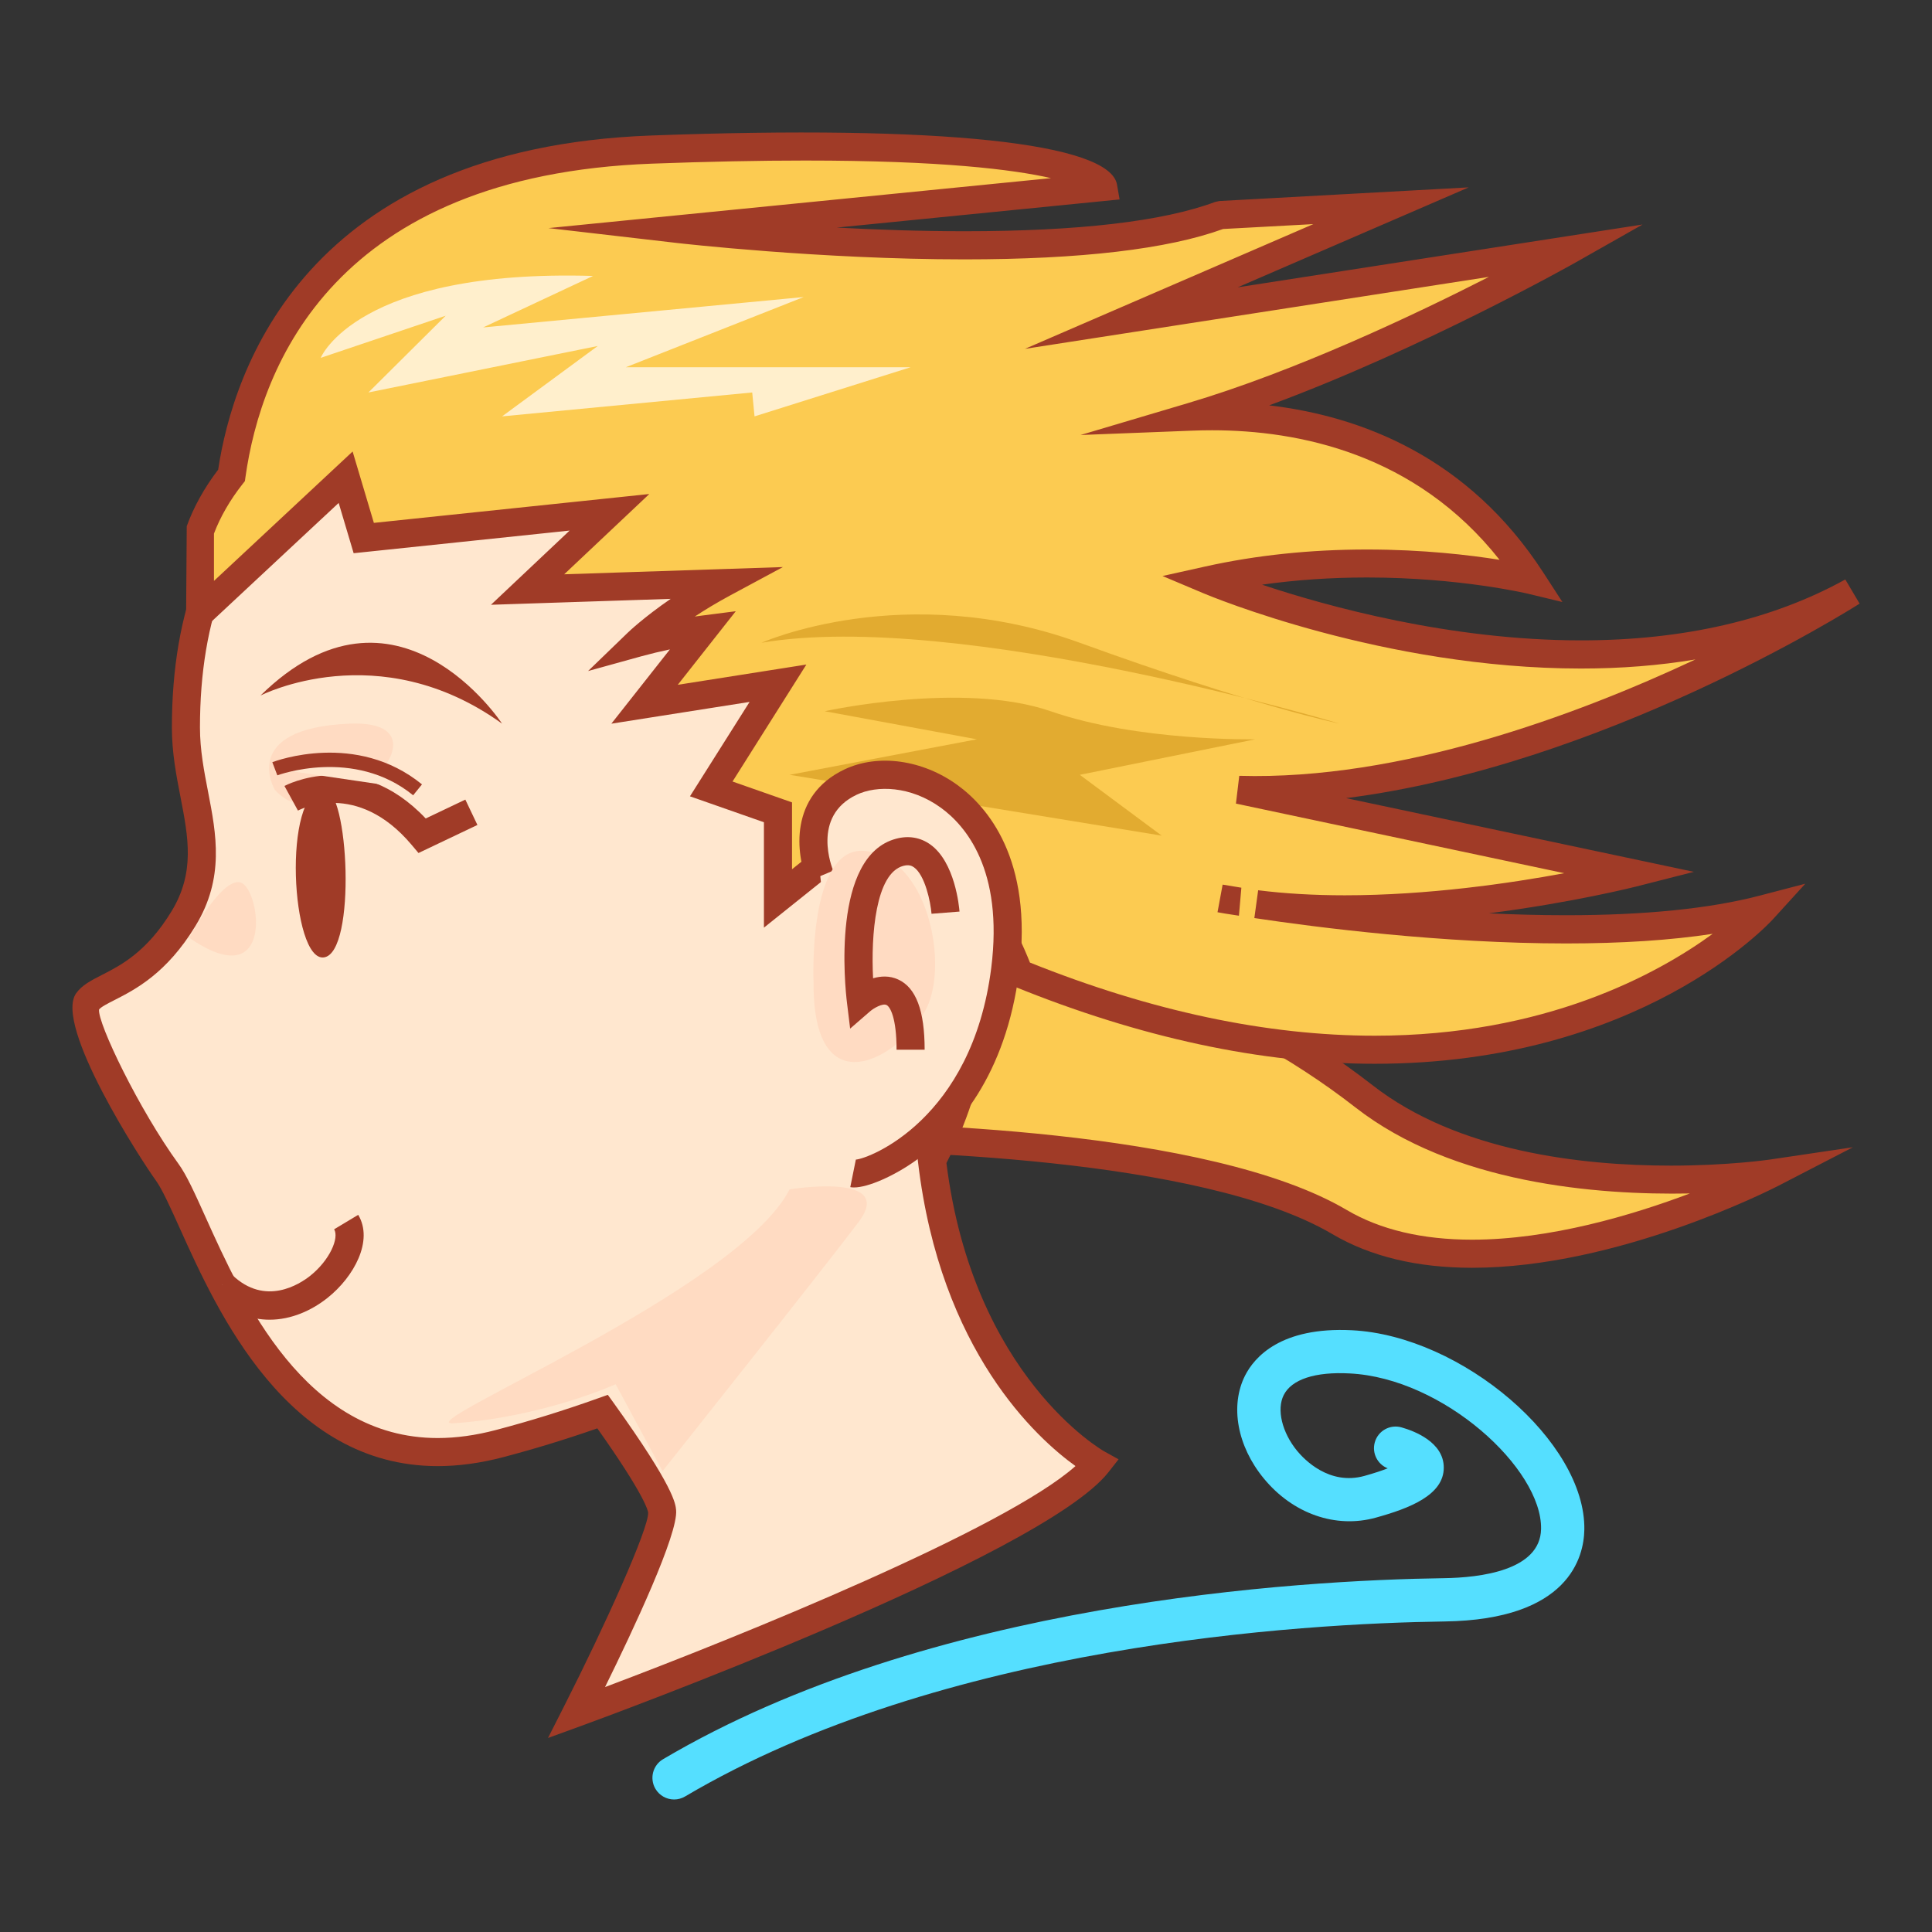 <?xml version="1.0" encoding="UTF-8"?>
<!-- Generated by phantom_svg. -->
<svg width="64px" height="64px" viewBox="0 0 64 64" preserveAspectRatio="none" xmlns="http://www.w3.org/2000/svg" xmlns:xlink="http://www.w3.org/1999/xlink" xmlns:dc="http://purl.org/dc/elements/1.1/" xmlns:cc="http://creativecommons.org/ns#" xmlns:rdf="http://www.w3.org/1999/02/22-rdf-syntax-ns#" xmlns:svg="http://www.w3.org/2000/svg" xmlns:sodipodi="http://sodipodi.sourceforge.net/DTD/sodipodi-0.dtd" xmlns:inkscape="http://www.inkscape.org/namespaces/inkscape" version="1.1">
  <rect x="0" y="0" width="64" height="64" fill="#333333" stroke="none"/>
  <defs id="frame0_defs71"/>
  <sodipodi:namedview pagecolor="#ffffff" bordercolor="#666666" borderopacity="1" objecttolerance="10" gridtolerance="10" guidetolerance="10" inkscape:pageopacity="0" inkscape:pageshadow="2" inkscape:window-width="640" inkscape:window-height="480" id="frame0_namedview69"/>
  <g id="frame0_g3">
    <g id='frame0_g5'>
      <path style='fill:#FCCB51;' d='M25.767,37.649c0,0,13.382-0.251,18.608,2.833    s14.309-1.61,14.309-1.61s-8.584,1.278-13.5-2.556s-11.916-6.084-17.417-5.417    C22.267,31.566,25.767,37.649,25.767,37.649z' id='frame0_path7'/>
      <path style='fill:#A03B27;' d='M48.763,41.997c-1.815,0-3.371-0.375-4.624-1.114    c-4.36-2.573-14.607-2.773-17.644-2.773c-0.458,0-0.716,0.005-0.719,0.005    l-0.275,0.005l-0.137-0.237c-0.079-0.137-1.911-3.37-0.803-5.584    c0.523-1.044,1.583-1.67,3.15-1.86c0.656-0.079,1.346-0.12,2.051-0.12    c5.235,0,11.253,2.158,15.708,5.632c2.821,2.2,6.928,2.662,9.877,2.662    c1.9,0,3.255-0.197,3.269-0.199l2.765-0.41l-2.482,1.283    C58.683,39.396,53.595,41.997,48.763,41.997z M26.495,37.18    c3.096,0,13.553,0.209,18.117,2.902c1.107,0.653,2.504,0.984,4.151,0.984    c2.587,0,5.312-0.813,7.215-1.531c-3.076,0.059-7.838-0.323-11.08-2.852    c-4.299-3.353-10.099-5.436-15.135-5.436c-0.668,0-1.32,0.038-1.939,0.113    c-1.239,0.15-2.057,0.605-2.431,1.354c-0.674,1.347,0.148,3.493,0.649,4.466    C26.16,37.18,26.312,37.18,26.495,37.18z' id='frame0_path9'/>
    </g>
    <g id='frame0_g11'>
      <path style='fill:#FFE7CF;' d='M30.873,38.442c0.713-1.373,1.151-2.783,1.409-4.185    c1.599-8.705,0.999-20.772-12.791-21.241    c-9.146-0.31-13.333,3.873-13.333,11.085c0,2.326,1.24,4.155-0.079,6.325    c-1.318,2.17-2.79,2.202-3.178,2.744s1.396,3.954,2.636,5.658    c1.24,1.706,3.427,10.99,11.007,8.992c1.237-0.326,2.362-0.684,3.417-1.061    c0.877,1.222,1.923,2.776,1.972,3.305c0.083,0.916-2.833,6.666-2.833,6.666    s15.083-5.5,17.25-8.25C36.351,48.482,31.76,45.973,30.873,38.442z' id='frame0_path13'/>
      <path style='fill:#A03B27;' d='M18.153,57.573l0.533-1.051    c1.356-2.673,2.806-5.887,2.785-6.416c-0.004-0.048-0.091-0.542-1.684-2.79    c-1.043,0.364-2.069,0.678-3.123,0.956c-0.744,0.195-1.472,0.295-2.163,0.295    c-4.993,0-7.303-5.122-8.543-7.874c-0.315-0.699-0.588-1.303-0.796-1.59    c-0.468-0.643-3.394-5.146-2.638-6.202c0.192-0.268,0.494-0.422,0.844-0.601    c0.63-0.321,1.493-0.761,2.315-2.114c0.78-1.285,0.556-2.441,0.297-3.779    c-0.141-0.725-0.286-1.476-0.286-2.305c0-7.846,4.75-11.844,13.813-11.55    c4.784,0.163,8.395,1.718,10.732,4.623c3.805,4.727,3.46,11.944,2.5,17.167    c-0.28,1.527-0.735,2.898-1.387,4.186c0.884,7.069,5.179,9.523,5.223,9.548    l0.479,0.265l-0.338,0.431c-2.224,2.821-16.835,8.173-17.456,8.398L18.153,57.573    z M20.135,46.206l0.205,0.284c1.987,2.769,2.038,3.324,2.057,3.534    c0.072,0.792-1.42,3.967-2.354,5.862c4.476-1.683,13.254-5.24,15.584-7.321    c-1.258-0.903-4.477-3.791-5.216-10.068l-0.017-0.143l0.066-0.126    c0.645-1.242,1.091-2.568,1.365-4.055c0.924-5.031,1.272-11.962-2.311-16.416    c-2.161-2.685-5.538-4.124-10.039-4.276C10.926,13.189,6.624,16.778,6.624,24.103    c0,0.74,0.137,1.445,0.269,2.128c0.271,1.399,0.552,2.847-0.415,4.438    c-0.959,1.58-2,2.11-2.688,2.461c-0.221,0.112-0.45,0.229-0.509,0.312    c-0.055,0.443,1.324,3.313,2.633,5.114c0.265,0.364,0.542,0.978,0.892,1.755    c1.235,2.74,3.303,7.326,7.695,7.326c0.611,0,1.259-0.09,1.925-0.266    c1.14-0.3,2.246-0.644,3.379-1.048L20.135,46.206z' id='frame0_path15'/>
    </g>
    <path style='fill:#A03B27;' d='M8.629,23.041c0,0,3.912-2.016,8.002,0.93   C16.631,23.971,13.126,18.622,8.629,23.041z' id='frame0_path17'/>
    <path style='fill:#FFDBC2;' d='M9.104,26.165c0,0-1.21-2.038,2.477-2.193   S10.941,28.18,9.104,26.165z' id='frame0_path19'/>
    <g id='frame0_g21'>
      <path style='fill:#FFE7CF;' d='M9.647,26.443c0,0,2.247-1.241,4.34,1.24l1.627-0.775' id='frame0_path23'/>
      <path style='fill:#A03B27;' d='M13.863,28.257l-0.231-0.274    c-1.808-2.143-3.683-1.174-3.762-1.131l-0.447-0.816    c0.025-0.013,2.433-1.299,4.679,1.077l1.313-0.625l0.4,0.84L13.863,28.257z' id='frame0_path25'/>
    </g>
    <path style='fill:#A03B27;' d='M10.731,26.133c0.823-0.045,1.084,5.427,0,5.582   C9.647,31.87,9.337,26.21,10.731,26.133z' id='frame0_path27'/>
    <g id='frame0_g29'>
      <path style='fill:#FFE7CF;' d='M9.104,25.467c0,0,2.636-1.008,4.729,0.698' id='frame0_path31'/>
      <path style='fill:#A03B27;' d='M13.686,26.345c-1.96-1.597-4.474-0.67-4.499-0.661    l-0.166-0.435c0.112-0.043,2.785-1.037,4.958,0.735L13.686,26.345z' id='frame0_path33'/>
    </g>
    <g id='frame0_g35'>
      <path style='fill:#FCCB51;' d='M41.621,29.952c5.634,0.709,12.442-1.026,12.442-1.026    l-13.024-2.761c9.537,0.279,20.312-6.558,20.312-6.558    C52.514,24.49,40.033,19.219,40.033,19.219c5.58-1.241,10.697,0,10.697,0    c-3.035-4.681-7.715-5.556-11.254-5.419c5.824-1.729,12.494-5.511,12.494-5.511    l-14.495,2.249l8.604-3.721l-5.658,0.31c-5.193,1.938-17.907,0.465-17.907,0.465    l14.03-1.395c0,0-0.31-1.783-14.959-1.24    C10.46,5.368,8.141,12.389,7.67,15.748c-0.449,0.57-0.808,1.184-1.047,1.843    V20.312l4.827-4.504l0.6,2.015l8.139-0.853l-2.712,2.558l6.49-0.214    c-1.81,0.974-2.848,1.977-2.848,1.977c0.751-0.208,1.48-0.348,2.184-0.438    l-1.951,2.474l4.419-0.696l-2.21,3.501l2.21,0.775v2.854l3.565-2.854    c2.912,1.082,4.418,5.333,4.418,5.333c16.589,6.745,24.649-2.117,24.649-2.117    C53.226,31.477,44.74,30.419,41.621,29.952z M41.113,29.875    c-0.44-0.069-0.692-0.113-0.692-0.113C40.647,29.806,40.881,29.838,41.113,29.875z' id='frame0_path37'/>
      <path style='fill:#A03B27;' d='M45.539,35.239c-3.747,0-7.771-0.864-11.959-2.567    l-0.193-0.078l-0.07-0.197c-0.014-0.039-1.385-3.821-3.903-4.955l-4.108,3.288    v-3.492l-2.45-0.859l1.975-3.127l-4.579,0.721l1.94-2.461    c-0.32,0.067-0.637,0.144-0.949,0.229l-1.762,0.488l1.315-1.271    c0.03-0.029,0.528-0.506,1.421-1.12l-5.953,0.196l2.605-2.458l-7.154,0.75    l-0.496-1.666l-5.061,4.722l0.028-3.951c0.233-0.643,0.583-1.272,1.041-1.873    c0.494-3.287,2.884-10.644,14.34-11.069c9.602-0.356,15.195,0.245,15.435,1.625    l0.086,0.493l-9.368,0.932c1.31,0.07,2.764,0.121,4.229,0.121    c3.786,0,6.581-0.327,8.309-0.972l0.138-0.029l8.258-0.452l-7.654,3.311    l13.413-2.081l-2.212,1.254c-0.058,0.033-5.059,2.854-10.158,4.737    c3.038,0.358,6.594,1.703,9.079,5.536l0.635,0.979l-1.135-0.274    c-0.022-0.005-2.264-0.539-5.335-0.539c-1.197,0-2.362,0.08-3.481,0.238    c2.153,0.718,6.228,1.845,10.569,1.845c3.387,0,6.332-0.679,8.753-2.017    l0.474,0.8c-0.382,0.243-8.549,5.369-17.011,6.443l11.52,2.442l-1.931,0.492    c-0.031,0.008-2.09,0.527-4.863,0.882c0.846,0.04,1.709,0.063,2.57,0.063    c2.6,0,4.753-0.218,6.401-0.648l1.515-0.396l-1.054,1.158    C58.57,30.633,54.28,35.239,45.539,35.239z M34.118,31.886    c4.009,1.608,7.851,2.423,11.421,2.423c5.644,0,9.367-2.042,11.195-3.374    c-1.395,0.212-3.018,0.318-4.849,0.318c-4.104,0-8.235-0.526-10.333-0.841    l0.126-0.921c0.879,0.11,1.845,0.167,2.872,0.167    c2.743,0,5.466-0.397,7.269-0.732l-10.877-2.306l0.11-0.92    c5.33,0.153,11.132-1.99,15.112-3.855c-1.197,0.201-2.462,0.301-3.791,0.301    h-0.001c-6.531,0-12.279-2.397-12.521-2.499l-1.341-0.566l1.421-0.316    c1.679-0.373,3.479-0.562,5.354-0.562c1.858,0,3.404,0.184,4.39,0.342    c-2.779-3.52-6.656-4.292-9.524-4.292c-0.223,0-0.441,0.004-0.657,0.013    l-3.699,0.144l3.549-1.054c3.581-1.063,7.522-2.931,9.979-4.184l-15.37,2.384    l9.553-4.132L40.516,7.586c-1.835,0.667-4.717,1.006-8.566,1.006    c-4.782,0-9.442-0.534-9.489-0.539l-4.292-0.497l16.647-1.655    c-1.243-0.285-3.625-0.583-8.143-0.583c-1.529,0-3.235,0.035-5.071,0.103    C11.094,5.81,8.651,12.099,8.13,15.812l-0.017,0.125l-0.078,0.099    c-0.416,0.528-0.734,1.08-0.947,1.639v1.568l4.593-4.286l0.704,2.364    l9.124-0.956l-2.819,2.659l7.244-0.239l-1.747,0.94    c-0.438,0.236-0.831,0.474-1.172,0.699c0.076-0.011,0.152-0.021,0.229-0.031    l1.129-0.145l-1.921,2.437l4.26-0.671l-2.446,3.875l1.971,0.691v2.215    l3.015-2.414l0.247,0.092C32.239,27.49,33.769,30.998,34.118,31.886z     M41.041,30.334l-0.195-0.03c-0.173-0.026-0.345-0.053-0.514-0.085l0.169-0.915    l0.621,0.102L41.041,30.334z' id='frame0_path39'/>
    </g>
    <path style='fill:#E2AB30;' d='M27.32,23.56c0,0,4.574-1.007,7.482,0   c2.905,1.007,6.781,0.93,6.781,0.93l-5.813,1.177l2.713,2.015l-12.325-2.015   l6.202-1.177L27.32,23.56z' id='frame0_path41'/>
    <g id='frame0_g43'>
      <path style='fill:#FFE7CF;' d='M27.173,29.024c0,0-0.929-2.205,1.008-3.118    c1.938-0.913,5.812,0.714,5.116,6.218c-0.698,5.504-4.65,6.823-5.038,6.745' id='frame0_path45'/>
      <path style='fill:#A03B27;' d='M28.291,39.336c-0.045,0-0.086-0.003-0.124-0.011l0.184-0.912    c0.437-0.029,3.849-1.332,4.485-6.348c0.412-3.264-0.864-4.724-1.663-5.304    c-1.011-0.734-2.132-0.749-2.794-0.435c-1.516,0.714-0.808,2.443-0.777,2.516    l-0.857,0.361c-0.381-0.905-0.613-2.846,1.238-3.719    c1.112-0.522,2.58-0.317,3.737,0.524c0.965,0.7,2.512,2.434,2.039,6.173    c-0.439,3.46-2.088,5.305-3.395,6.242    C29.619,38.96,28.752,39.336,28.291,39.336z' id='frame0_path47'/>
    </g>
    <path style='fill:#FFDBC2;' d='M26.95,32.566c0,0-0.211-4.653,1.763-4.37   s2.653,3.495,2.053,5.036S26.936,37.013,26.95,32.566z' id='frame0_path49'/>
    <path style='fill:#FFEFCC;' d='M10.624,11.854c0,0,1.192-2.945,9.022-2.713l-3.642,1.706   l10.619-1.007l-5.891,2.325h9.434l-5.171,1.628l-0.077-0.792l-8.286,0.792   l3.17-2.332l-7.598,1.54l2.559-2.542L10.624,11.854z' id='frame0_path51'/>
    <path style='fill:#E2AB30;' d='M25.227,21.292c0,0,4.726-2.112,10.542,0   C41.583,23.405,44.375,23.971,44.375,23.971S31.739,20.187,25.227,21.292z' id='frame0_path53'/>
    <path style='fill:#A03B27;' d='M30.63,34.773H29.7c0-1.049-0.21-1.425-0.335-1.482   c-0.132-0.06-0.422,0.105-0.542,0.21l-0.661,0.573l-0.106-0.868   c-0.06-0.496-0.527-4.856,1.632-5.423c0.41-0.109,0.8-0.043,1.126,0.189   c0.821,0.583,0.958,2.059,0.971,2.225l-0.927,0.073   c-0.031-0.39-0.215-1.28-0.583-1.54c-0.071-0.05-0.167-0.095-0.351-0.047   c-0.921,0.242-1.075,2.302-1.002,3.724c0.25-0.073,0.54-0.094,0.829,0.039   C30.343,32.715,30.63,33.477,30.63,34.773z' id='frame0_path55'/>
    <g id='frame0_g57'>
      <path style='fill:#FFE7CF;' d='M7.363,42.561c2.071,2.006,4.807-0.912,4.105-2.078' id='frame0_path59'/>
      <path style='fill:#A03B27;' d='M8.93,43.717c-0.625,0-1.281-0.231-1.891-0.822l0.647-0.668    c1.101,1.067,2.255,0.3,2.583,0.041c0.659-0.523,0.971-1.261,0.8-1.546    l0.797-0.479c0.514,0.854-0.141,2.056-1.018,2.752    C10.323,43.413,9.646,43.717,8.93,43.717z' id='frame0_path61'/>
    </g>
    <path style='fill:#FFDBC2;' d='M15.029,47.149c-1.605,0.112,9.435-4.417,11.128-7.75   c0,0,3.544-0.584,2.285,1.083s-6.494,8.25-6.494,8.25l-1.554-2.878   C20.395,45.854,18.004,46.94,15.029,47.149z' id='frame0_path63'/>
    <path style='fill:#FFDBC2;' d='M6.267,31.066c0,0,1.25-2.334,1.833-1.75   S8.934,32.9,6.267,31.066z' id='frame0_path65'/>
    <path style='fill:#55DFFF;' d='M22.33,59.61c-0.245,0-0.484-0.126-0.618-0.353   c-0.201-0.341-0.088-0.78,0.252-0.981c8.812-5.208,21.029-5.929,25.872-5.997   c1.189-0.017,3.189-0.251,3.214-1.63c0.036-1.994-3.235-4.996-6.337-5.152   c-1.148-0.062-1.927,0.196-2.188,0.716c-0.24,0.477-0.058,1.237,0.445,1.85   c0.228,0.276,1.055,1.153,2.227,0.829c0.337-0.094,0.588-0.179,0.773-0.252   c-0.34-0.132-0.529-0.504-0.428-0.862c0.107-0.38,0.503-0.603,0.885-0.494   c0.422,0.119,1.402,0.488,1.4,1.336c-0.002,0.908-1.138,1.346-2.248,1.653   c-1.33,0.371-2.755-0.128-3.717-1.301c-0.879-1.069-1.121-2.406-0.618-3.404   c0.31-0.612,1.187-1.621,3.541-1.502c3.649,0.184,7.751,3.705,7.698,6.61   c-0.016,0.894-0.499,2.979-4.628,3.037c-4.729,0.066-16.645,0.765-25.162,5.798   C22.579,59.578,22.454,59.61,22.33,59.61z' id='frame0_path67'/>
  </g>
</svg>